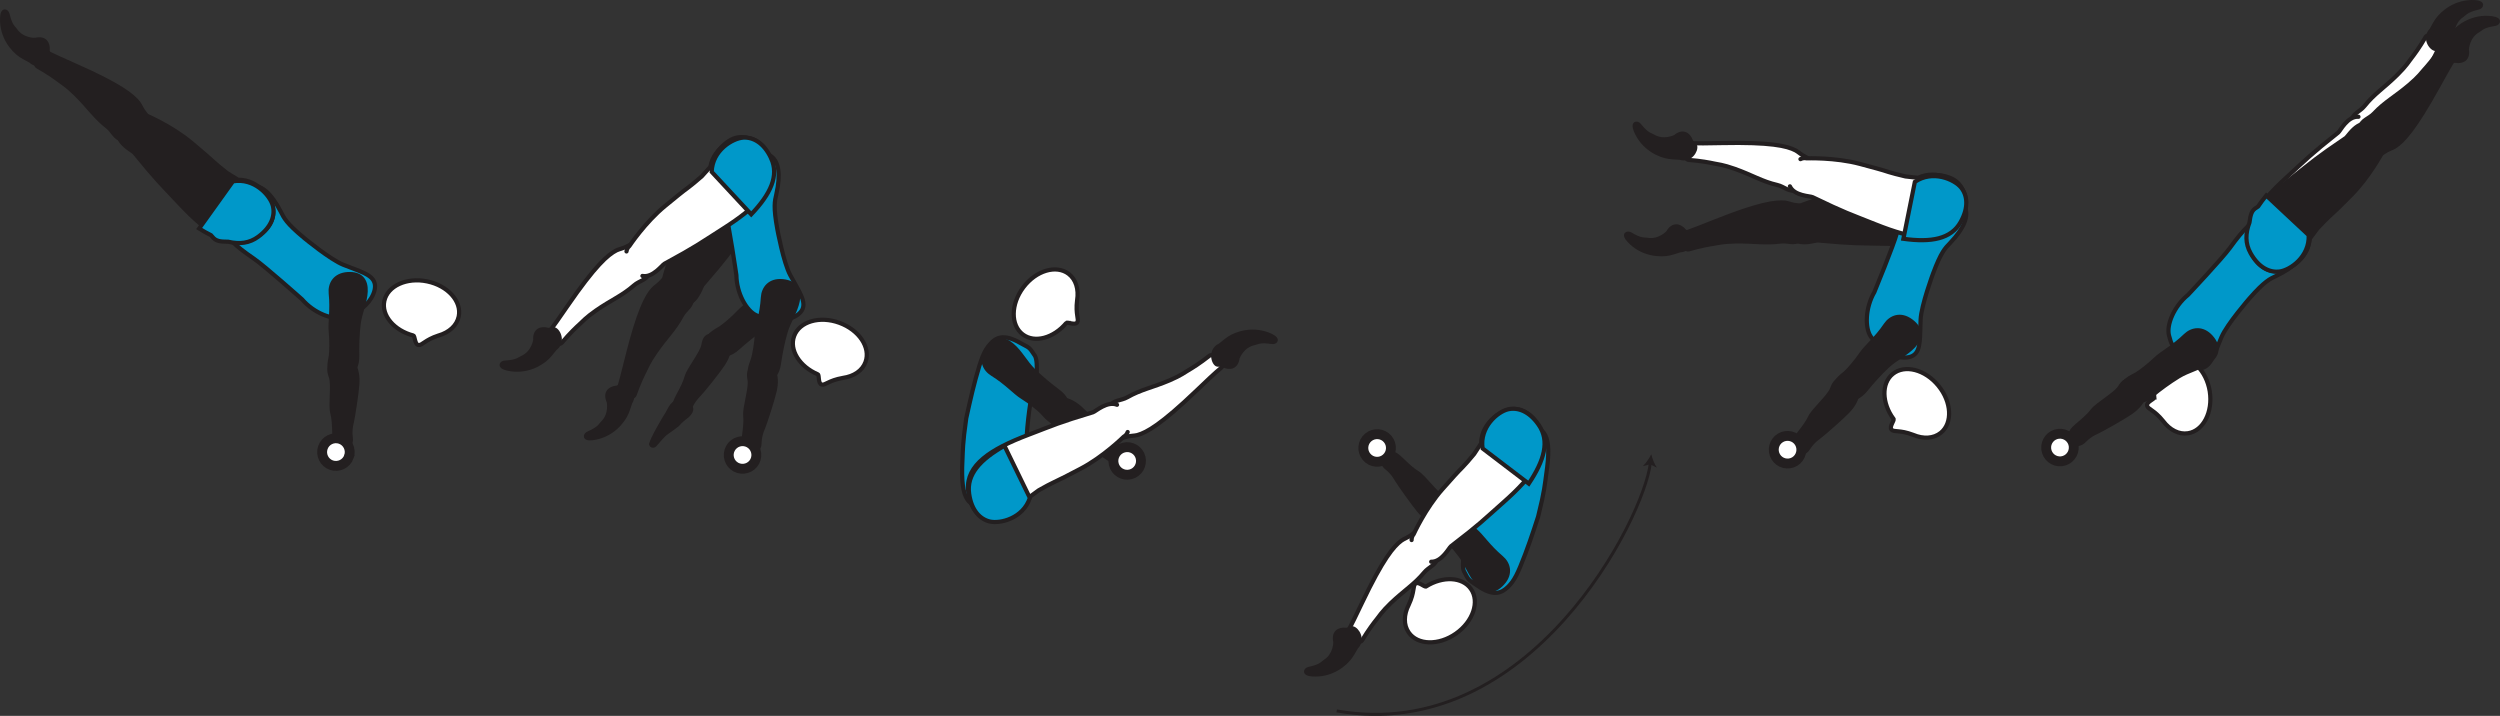<?xml version="1.0" encoding="UTF-8" standalone="no"?>
<!-- Created with Inkscape (http://www.inkscape.org/) -->

<svg
   version="1.1"
   id="svg1"
   width="336.608"
   height="96.383"
   viewBox="0 0 336.608 96.383"
   sodipodi:docname="cell.svg"
   xmlns:inkscape="http://www.inkscape.org/namespaces/inkscape"
   xmlns:sodipodi="http://sodipodi.sourceforge.net/DTD/sodipodi-0.dtd"
   xmlns="http://www.w3.org/2000/svg"
   xmlns:svg="http://www.w3.org/2000/svg">
  <rect x="0" y="0" width="336.608" height="96.383" fill="#333333" stroke="none"/>
  <sodipodi:namedview
     id="namedview1"
     pagecolor="#ffffff"
     bordercolor="#000000"
     borderopacity="0.25"
     inkscape:showpageshadow="2"
     inkscape:pageopacity="0.0"
     inkscape:pagecheckerboard="0"
     inkscape:deskcolor="#d1d1d1">
    <inkscape:page
       x="0"
       y="0"
       inkscape:label="1"
       id="page1"
       width="336.608"
       height="96.383"
       margin="0"
       bleed="0" />
  </sodipodi:namedview>
  <defs
     id="defs1" />
  <path
     style="fill:#ffffff;fill-opacity:1;fill-rule:nonzero;stroke:none"
     d="m 317.289,18.214 c 1.562,1.641 2.084,1.756 2.818,1.141 0.495,-0.412 1.094,-0.62 1.4,-0.855 1.032,-0.781 2.454,-2.52 5.188,-8.51 0.615,-1.364 1.5,-3.26 1.923,-4.01 0.667,-1.182 -1.745,-1.49 -2.011,-1.026 -0.86,1.478 -1.568,2.426 -1.958,2.926 -0.26,0.334 -0.646,0.991 -1.828,2.167 -1.798,1.781 -3.131,2.573 -4.454,4.229 -0.614,0.766 -1.562,0.954 -1.781,2.011 -0.224,1.068 0.703,1.927 0.703,1.927"
     id="path211" />
  <path
     style="fill:none;stroke:#231f20;stroke-width:0.566;stroke-linecap:butt;stroke-linejoin:miter;stroke-miterlimit:4;stroke-dasharray:none;stroke-opacity:1"
     d="m 317.289,18.214 c 1.562,1.641 2.084,1.756 2.818,1.141 0.495,-0.412 1.094,-0.62 1.4,-0.855 1.032,-0.781 2.454,-2.52 5.188,-8.51 0.615,-1.364 1.5,-3.26 1.923,-4.01 0.667,-1.182 -1.745,-1.49 -2.011,-1.026 -0.86,1.478 -1.568,2.426 -1.958,2.926 -0.26,0.334 -0.646,0.991 -1.828,2.167 -1.798,1.781 -3.131,2.573 -4.454,4.229 -0.614,0.766 -1.562,0.954 -1.781,2.011 -0.224,1.068 0.703,1.927 0.703,1.927 z"
     id="path212" />
  <path
     style="fill:#ffffff;fill-opacity:1;fill-rule:nonzero;stroke:#231f20;stroke-width:0.566;stroke-linecap:round;stroke-linejoin:round;stroke-miterlimit:4;stroke-dasharray:none;stroke-opacity:1"
     d="m 317.55,15.724 c -1.475,-0.114 -2.448,1.902 -2.719,2.12 -3.917,3.12 -4.125,3.437 -6.942,6.016 -4.079,3.729 -6.303,6.916 -4.828,9.921 1.004,2.038 2.462,2.782 3.78,2.678 1.453,-0.12 4.146,-1.803 4.162,-4.694 l 0.911,-1.452 c 0.74,-0.896 1.093,-1.349 1.5,-1.761 0.693,-0.719 1.391,-1.536 2.667,-3.02 2.27,-2.631 3.802,-6.157 3.802,-6.157 0.14,-0.171 0.214,-0.359 0.244,-0.552"
     id="path213" />
  <path
     style="fill:#231f20;fill-opacity:1;fill-rule:nonzero;stroke:none"
     d="m 90.852,54.485 c -0.036,-0.646 1.167,-2.177 1.595,-3.729 0.285,-1.048 2.041,-3.167 2.249,-4.229 0.193,-0.97 0.369,-1.402 1.532,-1.371 0.676,0.021 1.979,0.491 1.989,1.005 0.026,1.188 -0.328,2.074 -0.928,2.954 -0.676,1.016 -2.754,3.589 -3.181,4.021 -1.073,1.088 -1.147,1.823 -1.401,2.135 -0.479,0.594 -0.823,0.557 -1.276,0.333 -0.855,-0.437 -0.579,-1.119 -0.579,-1.119"
     id="path220" />
  <path
     style="fill:none;stroke:#231f20;stroke-width:0.566;stroke-linecap:butt;stroke-linejoin:miter;stroke-miterlimit:4;stroke-dasharray:none;stroke-opacity:1"
     d="m 90.852,54.485 c -0.036,-0.646 1.167,-2.177 1.595,-3.729 0.285,-1.048 2.041,-3.167 2.249,-4.229 0.193,-0.97 0.369,-1.402 1.532,-1.371 0.676,0.021 1.979,0.491 1.989,1.005 0.026,1.188 -0.328,2.074 -0.928,2.954 -0.676,1.016 -2.754,3.589 -3.181,4.021 -1.073,1.088 -1.147,1.823 -1.401,2.135 -0.479,0.594 -0.823,0.557 -1.276,0.333 -0.855,-0.437 -0.579,-1.119 -0.579,-1.119 z"
     id="path221" />
  <path
     style="fill:#231f20;fill-opacity:1;fill-rule:nonzero;stroke:none"
     d="m 95.456,46.38 c -0.739,-1.067 1.12,-1.905 1.568,-2.203 0.453,-0.297 1.656,-1.286 2.484,-2.177 0.844,-0.896 2.272,-1.651 3.86,-3.348 0.839,-0.891 2.219,-1.235 3.459,0.041 1.224,1.255 0.978,2.416 -0.194,3.344 -1.172,0.927 -2.672,1.302 -3.916,2.146 -1.256,0.849 -2.447,1.838 -3.349,2.65 -1.021,0.928 -1.875,1.006 -2.312,0.803 -1.084,-0.495 -1.6,-1.256 -1.6,-1.256"
     id="path222" />
  <path
     style="fill:none;stroke:#231f20;stroke-width:0.566;stroke-linecap:butt;stroke-linejoin:miter;stroke-miterlimit:4;stroke-dasharray:none;stroke-opacity:1"
     d="m 95.456,46.38 c -0.739,-1.067 1.12,-1.905 1.568,-2.203 0.453,-0.297 1.656,-1.286 2.484,-2.177 0.844,-0.896 2.272,-1.651 3.86,-3.348 0.839,-0.891 2.219,-1.235 3.459,0.041 1.224,1.255 0.978,2.416 -0.194,3.344 -1.172,0.927 -2.672,1.302 -3.916,2.146 -1.256,0.849 -2.447,1.838 -3.349,2.65 -1.021,0.928 -1.875,1.006 -2.312,0.803 -1.084,-0.495 -1.6,-1.256 -1.6,-1.256 z"
     id="path223" />
  <path
     style="fill:#231f20;fill-opacity:1;fill-rule:nonzero;stroke:none"
     d="m 87.675,59.808 c 0.141,-0.719 1.786,-3.521 2.193,-4.141 0.36,-0.558 0.651,-1.682 1.797,-1.531 0.468,0.057 1.094,0.473 1.312,0.713 0.172,0.192 0.088,0.511 -0.161,0.823 -0.407,0.521 -0.729,0.511 -1.579,1.469 0,0 -0.233,0.198 -0.681,0.52 -1.308,0.97 -0.824,0.423 -2.407,2.246 -0.109,0.134 -0.322,0.114 -0.406,0.036 -0.12,-0.135 -0.068,-0.135 -0.068,-0.135"
     id="path224" />
  <path
     style="fill:none;stroke:#231f20;stroke-width:0.566;stroke-linecap:round;stroke-linejoin:round;stroke-miterlimit:4;stroke-dasharray:none;stroke-opacity:1"
     d="m 87.675,59.808 c 0.141,-0.719 1.786,-3.521 2.193,-4.141 0.36,-0.558 0.651,-1.682 1.797,-1.531 0.468,0.057 1.094,0.473 1.312,0.713 0.172,0.192 0.088,0.511 -0.161,0.823 -0.407,0.521 -0.729,0.511 -1.579,1.469 0,0 -0.233,0.198 -0.681,0.52 -1.308,0.97 -0.824,0.423 -2.407,2.246 -0.109,0.134 -0.322,0.114 -0.406,0.036 -0.12,-0.135 -0.068,-0.135 -0.068,-0.135 z"
     id="path225" />
  <path
     style="fill:#231f20;fill-opacity:1;fill-rule:nonzero;stroke:none"
     d="m 92.133,38.428 c -1.844,-1.319 -2.374,-1.333 -2.989,-0.589 -0.407,0.489 -0.948,0.808 -1.208,1.093 -0.875,0.964 -1.942,2.933 -3.527,9.329 -0.353,1.447 -0.869,3.474 -1.15,4.291 -0.432,1.287 1.995,1.141 2.172,0.636 0.568,-1.62 1.093,-2.677 1.375,-3.235 0.198,-0.38 0.453,-1.098 1.401,-2.468 1.432,-2.084 2.598,-3.11 3.593,-4.985 0.464,-0.864 1.36,-1.224 1.375,-2.301 0.021,-1.09 -1.042,-1.771 -1.042,-1.771"
     id="path226" />
  <path
     style="fill:none;stroke:#231f20;stroke-width:0.566;stroke-linecap:butt;stroke-linejoin:miter;stroke-miterlimit:4;stroke-dasharray:none;stroke-opacity:1"
     d="m 92.133,38.428 c -1.844,-1.319 -2.374,-1.333 -2.989,-0.589 -0.407,0.489 -0.948,0.808 -1.208,1.093 -0.875,0.964 -1.942,2.933 -3.527,9.329 -0.353,1.447 -0.869,3.474 -1.15,4.291 -0.432,1.287 1.995,1.141 2.172,0.636 0.568,-1.62 1.093,-2.677 1.375,-3.235 0.198,-0.38 0.453,-1.098 1.401,-2.468 1.432,-2.084 2.598,-3.11 3.593,-4.985 0.464,-0.864 1.36,-1.224 1.375,-2.301 0.021,-1.09 -1.042,-1.771 -1.042,-1.771 z"
     id="path227" />
  <path
     style="fill:#231f20;fill-opacity:1;fill-rule:nonzero;stroke:none"
     d="m 90.27,40.052 c 3.041,2.615 4.03,-1.348 4.343,-1.708 3.282,-3.792 3.422,-4.145 5.719,-7.197 3.312,-4.423 4.911,-7.959 2.9,-10.641 -1.359,-1.823 -2.937,-2.282 -4.208,-1.938 -1.405,0.391 -3.744,2.541 -3.224,5.385 l -0.625,1.594 c -0.556,1.021 -0.828,1.526 -1.14,2.005 -0.552,0.839 -1.094,1.771 -2.074,3.464 -1.744,3.011 -2.598,6.755 -2.598,6.755 -0.599,1.089 0.907,2.281 0.907,2.281"
     id="path228" />
  <path
     style="fill:none;stroke:#231f20;stroke-width:0.566;stroke-linecap:butt;stroke-linejoin:miter;stroke-miterlimit:4;stroke-dasharray:none;stroke-opacity:1"
     d="m 90.27,40.052 c 3.041,2.615 4.03,-1.348 4.343,-1.708 3.282,-3.792 3.422,-4.145 5.719,-7.197 3.312,-4.423 4.911,-7.959 2.9,-10.641 -1.359,-1.823 -2.937,-2.282 -4.208,-1.938 -1.405,0.391 -3.744,2.541 -3.224,5.385 l -0.625,1.594 c -0.556,1.021 -0.828,1.526 -1.14,2.005 -0.552,0.839 -1.094,1.771 -2.074,3.464 -1.744,3.011 -2.598,6.755 -2.598,6.755 -0.599,1.089 0.907,2.281 0.907,2.281 z"
     id="path229" />
  <path
     style="fill:#231f20;fill-opacity:1;fill-rule:nonzero;stroke:none"
     d="m 81.852,54.115 c -0.557,-1.235 0.142,-1.938 1.172,-2.031 0.308,-0.032 0.547,-0.371 0.844,-0.376 0.708,0 1.902,1.267 1.098,2.537 -0.051,0.083 -0.265,0.875 -0.515,1.443 -0.49,1.109 -2.004,3.093 -4.687,3.421 -1.265,0.162 -1.12,-0.614 -0.631,-0.838 1.568,-0.692 1.574,-1.062 1.912,-1.395 1.173,-1.12 0.807,-2.761 0.807,-2.761"
     id="path230" />
  <path
     style="fill:none;stroke:#231f20;stroke-width:0.333;stroke-linecap:butt;stroke-linejoin:miter;stroke-miterlimit:4;stroke-dasharray:none;stroke-opacity:1"
     d="m 81.852,54.115 c -0.557,-1.235 0.142,-1.938 1.172,-2.031 0.308,-0.032 0.547,-0.371 0.844,-0.376 0.708,0 1.902,1.267 1.098,2.537 -0.051,0.083 -0.265,0.875 -0.515,1.443 -0.49,1.109 -2.004,3.093 -4.687,3.421 -1.265,0.162 -1.12,-0.614 -0.631,-0.838 1.568,-0.692 1.574,-1.062 1.912,-1.395 1.173,-1.12 0.807,-2.761 0.807,-2.761 z"
     id="path231" />
  <path
     style="fill:#0098c9;fill-opacity:1;fill-rule:nonzero;stroke:none"
     d="m 104.665,30.876 c -0.562,-3.079 -0.349,-3.803 -0.141,-4.704 1.281,-5.629 -1.505,-6.161 -4.203,-5.135 -3.172,1.198 -4.338,1.562 -2.63,7.624 0.48,1.688 1.458,8.386 1.458,8.386 0.031,2.442 1.359,4.818 2.692,5.406 1.407,0.615 0.891,0.271 2.298,0.61 1.338,0.322 3.432,-0.318 3.917,-1.448 0.473,-1.094 -0.5,-2.443 -1.657,-4.574 -0.911,-1.681 -1.734,-6.165 -1.734,-6.165"
     id="path232" />
  <path
     style="fill:none;stroke:#231f20;stroke-width:0.566;stroke-linecap:butt;stroke-linejoin:miter;stroke-miterlimit:4;stroke-dasharray:none;stroke-opacity:1"
     d="m 104.665,30.876 c -0.562,-3.079 -0.349,-3.803 -0.141,-4.704 1.281,-5.629 -1.505,-6.161 -4.203,-5.135 -3.172,1.198 -4.338,1.562 -2.63,7.624 0.48,1.688 1.458,8.386 1.458,8.386 0.031,2.442 1.359,4.818 2.692,5.406 1.407,0.615 0.891,0.271 2.298,0.61 1.338,0.322 3.432,-0.318 3.917,-1.448 0.473,-1.094 -0.5,-2.443 -1.657,-4.574 -0.911,-1.681 -1.734,-6.165 -1.734,-6.165 z"
     id="path233" />
  <path
     style="fill:#ffffff;fill-opacity:1;fill-rule:nonzero;stroke:none"
     d="m 110.113,50.401 c 0.224,0.11 0.004,1.23 0.51,1.37 0.5,0.141 0.896,-0.542 2.86,-0.886 l 0.021,-0.005 c 1.437,-0.203 2.604,-0.957 3.031,-2.14 0.708,-1.953 -0.864,-4.312 -3.522,-5.276 -2.656,-0.969 -5.38,-0.167 -6.088,1.787 -0.688,1.864 0.74,4.114 3.188,5.15"
     id="path234" />
  <path
     style="fill:none;stroke:#231f20;stroke-width:0.566;stroke-linecap:butt;stroke-linejoin:miter;stroke-miterlimit:4;stroke-dasharray:none;stroke-opacity:1"
     d="m 110.113,50.401 c 0.224,0.11 0.004,1.23 0.51,1.37 0.5,0.141 0.896,-0.542 2.86,-0.886 l 0.021,-0.005 c 1.437,-0.203 2.604,-0.957 3.031,-2.14 0.708,-1.953 -0.864,-4.312 -3.522,-5.276 -2.656,-0.969 -5.38,-0.167 -6.088,1.787 -0.688,1.864 0.74,4.114 3.188,5.15 z"
     id="path235" />
  <path
     style="fill:#231f20;fill-opacity:1;fill-rule:nonzero;stroke:none"
     d="m 100.185,60.005 c -0.26,-0.593 0.319,-2.453 0.162,-4.052 -0.104,-1.082 0.77,-3.688 0.589,-4.754 -0.167,-0.975 -0.152,-1.443 0.937,-1.824 0.646,-0.228 2.031,-0.25 2.224,0.229 0.448,1.1 0.432,2.048 0.188,3.089 -0.272,1.183 -1.297,4.334 -1.537,4.891 -0.615,1.396 -0.416,2.109 -0.547,2.495 -0.234,0.724 -0.573,0.812 -1.068,0.765 -0.958,-0.104 -0.948,-0.839 -0.948,-0.839"
     id="path236" />
  <path
     style="fill:none;stroke:#231f20;stroke-width:0.566;stroke-linecap:butt;stroke-linejoin:miter;stroke-miterlimit:4;stroke-dasharray:none;stroke-opacity:1"
     d="m 100.185,60.005 c -0.26,-0.593 0.319,-2.453 0.162,-4.052 -0.104,-1.082 0.77,-3.688 0.589,-4.754 -0.167,-0.975 -0.152,-1.443 0.937,-1.824 0.646,-0.228 2.031,-0.25 2.224,0.229 0.448,1.1 0.432,2.048 0.188,3.089 -0.272,1.183 -1.297,4.334 -1.537,4.891 -0.615,1.396 -0.416,2.109 -0.547,2.495 -0.234,0.724 -0.573,0.812 -1.068,0.765 -0.958,-0.104 -0.948,-0.839 -0.948,-0.839 z"
     id="path237" />
  <path
     style="fill:#231f20;fill-opacity:1;fill-rule:nonzero;stroke:none"
     d="m 101.597,51.052 c -1.25,-0.344 -0.365,-2.176 -0.208,-2.692 0.162,-0.521 0.448,-2.047 0.515,-3.265 0.068,-1.224 0.683,-2.724 0.819,-5.048 0.072,-1.219 0.91,-2.359 2.681,-2.182 1.745,0.182 2.303,1.23 1.991,2.692 -0.303,1.47 -1.215,2.714 -1.631,4.162 -0.423,1.453 -0.703,2.974 -0.875,4.177 -0.193,1.369 -0.797,1.975 -1.261,2.099 -1.151,0.313 -2.031,0.057 -2.031,0.057"
     id="path238" />
  <path
     style="fill:none;stroke:#231f20;stroke-width:0.566;stroke-linecap:butt;stroke-linejoin:miter;stroke-miterlimit:4;stroke-dasharray:none;stroke-opacity:1"
     d="m 101.597,51.052 c -1.25,-0.344 -0.365,-2.176 -0.208,-2.692 0.162,-0.521 0.448,-2.047 0.515,-3.265 0.068,-1.224 0.683,-2.724 0.819,-5.048 0.072,-1.219 0.91,-2.359 2.681,-2.182 1.745,0.182 2.303,1.23 1.991,2.692 -0.303,1.47 -1.215,2.714 -1.631,4.162 -0.423,1.453 -0.703,2.974 -0.875,4.177 -0.193,1.369 -0.797,1.975 -1.261,2.099 -1.151,0.313 -2.031,0.057 -2.031,0.057 z"
     id="path239" />
  <path
     style="fill:#ffffff;fill-opacity:1;fill-rule:nonzero;stroke:none"
     d="m 101.619,62.141 c 0.484,-0.906 0.145,-2.032 -0.756,-2.521 -0.907,-0.484 -2.036,-0.145 -2.522,0.76 -0.489,0.901 -0.15,2.032 0.756,2.521 0.907,0.479 2.036,0.146 2.522,-0.76"
     id="path240" />
  <path
     style="fill:none;stroke:#231f20;stroke-width:1.332;stroke-linecap:butt;stroke-linejoin:miter;stroke-miterlimit:4;stroke-dasharray:none;stroke-opacity:1"
     d="m 101.619,62.141 c 0.484,-0.906 0.145,-2.032 -0.756,-2.521 -0.907,-0.484 -2.036,-0.145 -2.522,0.76 -0.489,0.901 -0.15,2.032 0.756,2.521 0.907,0.479 2.036,0.146 2.522,-0.76 z"
     id="path241" />
  <path
     style="fill:#ffffff;fill-opacity:1;fill-rule:nonzero;stroke:none"
     d="m 87.103,34.719 c -1.251,-1.886 -1.751,-2.078 -2.584,-1.599 -0.558,0.317 -1.177,0.417 -1.52,0.593 -1.157,0.59 -2.86,2.063 -6.59,7.486 -0.838,1.233 -2.041,2.948 -2.582,3.614 -0.866,1.052 1.462,1.771 1.801,1.359 1.104,-1.312 1.969,-2.12 2.433,-2.541 0.317,-0.282 0.807,-0.866 2.176,-1.818 2.079,-1.442 3.533,-1.994 5.121,-3.39 0.739,-0.652 1.703,-0.672 2.098,-1.683 0.407,-1.005 -0.353,-2.021 -0.353,-2.021"
     id="path242" />
  <path
     style="fill:none;stroke:#231f20;stroke-width:0.566;stroke-linecap:butt;stroke-linejoin:miter;stroke-miterlimit:4;stroke-dasharray:none;stroke-opacity:1"
     d="m 87.103,34.719 c -1.251,-1.886 -1.751,-2.078 -2.584,-1.599 -0.558,0.317 -1.177,0.417 -1.52,0.593 -1.157,0.59 -2.86,2.063 -6.59,7.486 -0.838,1.233 -2.041,2.948 -2.582,3.614 -0.866,1.052 1.462,1.771 1.801,1.359 1.104,-1.312 1.969,-2.12 2.433,-2.541 0.317,-0.282 0.807,-0.866 2.176,-1.818 2.079,-1.442 3.533,-1.994 5.121,-3.39 0.739,-0.652 1.703,-0.672 2.098,-1.683 0.407,-1.005 -0.353,-2.021 -0.353,-2.021 z"
     id="path243" />
  <path
     style="fill:#ffffff;fill-opacity:1;fill-rule:nonzero;stroke:#231f20;stroke-width:0.566;stroke-linecap:round;stroke-linejoin:round;stroke-miterlimit:4;stroke-dasharray:none;stroke-opacity:1"
     d="m 86.499,37.152 c 1.4,0.271 2.655,-1.475 2.957,-1.636 4.407,-2.391 4.661,-2.677 7.885,-4.724 4.663,-2.969 7.402,-5.713 6.47,-8.932 -0.636,-2.188 -1.948,-3.166 -3.255,-3.297 -1.459,-0.131 -4.402,1.063 -4.917,3.906 l -1.146,1.271 c -0.885,0.755 -1.318,1.136 -1.781,1.473 -0.813,0.59 -1.641,1.272 -3.156,2.516 -2.688,2.199 -4.808,5.396 -4.808,5.396 -0.24,0.208 -0.353,0.464 -0.396,0.73"
     id="path244" />
  <path
     style="fill:#231f20;fill-opacity:1;fill-rule:nonzero;stroke:none"
     d="m 71.956,45.776 c -0.088,-1.348 0.814,-1.76 1.814,-1.484 0.301,0.083 0.645,-0.156 0.921,-0.052 0.661,0.245 1.333,1.855 0.136,2.755 -0.084,0.062 -0.563,0.734 -0.995,1.172 -0.849,0.87 -2.964,2.188 -5.589,1.557 -1.239,-0.301 -0.834,-0.979 -0.296,-1.011 1.707,-0.098 1.842,-0.437 2.281,-0.629 1.495,-0.636 1.728,-2.308 1.728,-2.308"
     id="path245" />
  <path
     style="fill:none;stroke:#231f20;stroke-width:0.333;stroke-linecap:butt;stroke-linejoin:miter;stroke-miterlimit:4;stroke-dasharray:none;stroke-opacity:1"
     d="m 71.956,45.776 c -0.088,-1.348 0.814,-1.76 1.814,-1.484 0.301,0.083 0.645,-0.156 0.921,-0.052 0.661,0.245 1.333,1.855 0.136,2.755 -0.084,0.062 -0.563,0.734 -0.995,1.172 -0.849,0.87 -2.964,2.188 -5.589,1.557 -1.239,-0.301 -0.834,-0.979 -0.296,-1.011 1.707,-0.098 1.842,-0.437 2.281,-0.629 1.495,-0.636 1.728,-2.308 1.728,-2.308 z"
     id="path246" />
  <path
     style="fill:#0098c9;fill-opacity:1;fill-rule:nonzero;stroke:none"
     d="m 103.811,21.281 c -0.959,-2.057 -2.407,-2.827 -3.724,-2.754 -1.454,0.093 -4.188,1.724 -4.26,4.614 l 5.322,5.719 c 2.588,-2.719 3.782,-5.183 2.662,-7.579"
     id="path247" />
  <path
     style="fill:none;stroke:#231f20;stroke-width:0.566;stroke-linecap:butt;stroke-linejoin:miter;stroke-miterlimit:4;stroke-dasharray:none;stroke-opacity:1"
     d="m 103.811,21.281 c -0.959,-2.057 -2.407,-2.827 -3.724,-2.754 -1.454,0.093 -4.188,1.724 -4.26,4.614 l 5.322,5.719 c 2.588,-2.719 3.782,-5.183 2.662,-7.579 z"
     id="path248" />
  <path
     style="fill:#231f20;fill-opacity:1;fill-rule:nonzero;stroke:none"
     d="m 332.258,6.642 c 0.224,1.333 -0.631,1.833 -1.656,1.656 -0.303,-0.052 -0.62,0.218 -0.912,0.14 -0.683,-0.176 -1.511,-1.714 -0.405,-2.73 0.077,-0.066 0.489,-0.78 0.874,-1.265 0.76,-0.943 2.739,-2.468 5.406,-2.093 1.272,0.172 0.933,0.885 0.396,0.973 -1.687,0.267 -1.787,0.62 -2.203,0.855 -1.427,0.776 -1.5,2.464 -1.5,2.464"
     id="path249" />
  <path
     style="fill:none;stroke:#231f20;stroke-width:0.333;stroke-linecap:butt;stroke-linejoin:miter;stroke-miterlimit:4;stroke-dasharray:none;stroke-opacity:1"
     d="m 332.258,6.642 c 0.224,1.333 -0.631,1.833 -1.656,1.656 -0.303,-0.052 -0.62,0.218 -0.912,0.14 -0.683,-0.176 -1.511,-1.714 -0.405,-2.73 0.077,-0.066 0.489,-0.78 0.874,-1.265 0.76,-0.943 2.739,-2.468 5.406,-2.093 1.272,0.172 0.933,0.885 0.396,0.973 -1.687,0.267 -1.787,0.62 -2.203,0.855 -1.427,0.776 -1.5,2.464 -1.5,2.464 z"
     id="path250" />
  <path
     style="fill:#231f20;fill-opacity:1;fill-rule:nonzero;stroke:none"
     d="m 318.274,19.126 c 1.432,1.754 1.948,1.906 2.729,1.349 0.52,-0.371 1.13,-0.537 1.458,-0.745 1.089,-0.703 2.636,-2.334 5.813,-8.094 0.719,-1.313 1.739,-3.141 2.224,-3.854 0.749,-1.13 -1.631,-1.62 -1.928,-1.178 -0.973,1.412 -1.749,2.303 -2.176,2.771 -0.287,0.319 -0.72,0.944 -1.985,2.021 -1.927,1.642 -3.318,2.334 -4.766,3.88 -0.666,0.719 -1.625,0.834 -1.921,1.876 -0.308,1.042 0.552,1.974 0.552,1.974"
     id="path251" />
  <path
     style="fill:none;stroke:#231f20;stroke-width:0.566;stroke-linecap:butt;stroke-linejoin:miter;stroke-miterlimit:4;stroke-dasharray:none;stroke-opacity:1"
     d="m 318.274,19.126 c 1.432,1.754 1.948,1.906 2.729,1.349 0.52,-0.371 1.13,-0.537 1.458,-0.745 1.089,-0.703 2.636,-2.334 5.813,-8.094 0.719,-1.313 1.739,-3.141 2.224,-3.854 0.749,-1.13 -1.631,-1.62 -1.928,-1.178 -0.973,1.412 -1.749,2.303 -2.176,2.771 -0.287,0.319 -0.72,0.944 -1.985,2.021 -1.927,1.642 -3.318,2.334 -4.766,3.88 -0.666,0.719 -1.625,0.834 -1.921,1.876 -0.308,1.042 0.552,1.974 0.552,1.974 z"
     id="path252" />
  <path
     style="fill:#0098c9;fill-opacity:1;fill-rule:nonzero;stroke:none"
     d="m 302.862,40.188 c 2.068,-2.355 2.771,-2.636 3.604,-3.032 5.208,-2.5 3.885,-5.015 1.407,-6.489 -2.907,-1.744 -3.918,-2.422 -7.599,2.677 -1.026,1.427 -5.666,6.355 -5.666,6.355 -1.902,1.546 -2.934,4.062 -2.568,5.473 0.39,1.484 0.344,0.869 0.953,2.172 0.577,1.251 2.38,2.495 3.572,2.172 1.147,-0.307 1.6,-1.907 2.552,-4.141 0.751,-1.755 3.745,-5.187 3.745,-5.187"
     id="path253" />
  <path
     style="fill:none;stroke:#231f20;stroke-width:0.566;stroke-linecap:butt;stroke-linejoin:miter;stroke-miterlimit:4;stroke-dasharray:none;stroke-opacity:1"
     d="m 302.862,40.188 c 2.068,-2.355 2.771,-2.636 3.604,-3.032 5.208,-2.5 3.885,-5.015 1.407,-6.489 -2.907,-1.744 -3.918,-2.422 -7.599,2.677 -1.026,1.427 -5.666,6.355 -5.666,6.355 -1.902,1.546 -2.934,4.062 -2.568,5.473 0.39,1.484 0.344,0.869 0.953,2.172 0.577,1.251 2.38,2.495 3.572,2.172 1.147,-0.307 1.6,-1.907 2.552,-4.141 0.751,-1.755 3.745,-5.187 3.745,-5.187 z"
     id="path254" />
  <path
     style="fill:#ffffff;fill-opacity:1;fill-rule:nonzero;stroke:none"
     d="m 290.056,53.516 c 0.009,0.245 -1.084,0.599 -0.964,1.109 0.125,0.511 0.916,0.522 2.161,2.068 l 0.016,0.02 c 0.875,1.163 2.104,1.819 3.339,1.62 2.052,-0.322 3.353,-2.848 2.921,-5.634 -0.443,-2.792 -2.468,-4.787 -4.516,-4.47 -1.957,0.308 -3.244,2.642 -2.957,5.287"
     id="path255" />
  <path
     style="fill:none;stroke:#231f20;stroke-width:0.566;stroke-linecap:butt;stroke-linejoin:miter;stroke-miterlimit:4;stroke-dasharray:none;stroke-opacity:1"
     d="m 290.056,53.516 c 0.009,0.245 -1.084,0.599 -0.964,1.109 0.125,0.511 0.916,0.522 2.161,2.068 l 0.016,0.02 c 0.875,1.163 2.104,1.819 3.339,1.62 2.052,-0.322 3.353,-2.848 2.921,-5.634 -0.443,-2.792 -2.468,-4.787 -4.516,-4.47 -1.957,0.308 -3.244,2.642 -2.957,5.287 z"
     id="path256" />
  <path
     style="fill:#231f20;fill-opacity:1;fill-rule:nonzero;stroke:none"
     d="m 320.493,18.047 c -2.266,-3.312 -4.246,0.251 -4.642,0.527 -4.145,2.806 -4.374,3.114 -7.38,5.473 -4.349,3.412 -6.806,6.417 -5.562,9.521 0.849,2.109 2.25,2.964 3.568,2.959 1.464,-0.006 4.276,-1.486 4.505,-4.366 l 1.021,-1.374 c 0.802,-0.844 1.192,-1.266 1.624,-1.646 0.746,-0.666 1.511,-1.428 2.891,-2.813 2.464,-2.448 4.256,-5.848 4.256,-5.848 0.859,-0.896 -0.281,-2.433 -0.281,-2.433"
     id="path257" />
  <path
     style="fill:none;stroke:#231f20;stroke-width:0.566;stroke-linecap:butt;stroke-linejoin:miter;stroke-miterlimit:4;stroke-dasharray:none;stroke-opacity:1"
     d="m 320.493,18.047 c -2.266,-3.312 -4.246,0.251 -4.642,0.527 -4.145,2.806 -4.374,3.114 -7.38,5.473 -4.349,3.412 -6.806,6.417 -5.562,9.521 0.849,2.109 2.25,2.964 3.568,2.959 1.464,-0.006 4.276,-1.486 4.505,-4.366 l 1.021,-1.374 c 0.802,-0.844 1.192,-1.266 1.624,-1.646 0.746,-0.666 1.511,-1.428 2.891,-2.813 2.464,-2.448 4.256,-5.848 4.256,-5.848 0.859,-0.896 -0.281,-2.433 -0.281,-2.433 z"
     id="path258" />
  <path
     style="fill:#0098c9;fill-opacity:1;fill-rule:nonzero;stroke:#231f20;stroke-width:0.566;stroke-linecap:butt;stroke-linejoin:miter;stroke-miterlimit:4;stroke-dasharray:none;stroke-opacity:1"
     d="m 305.138,26.323 c -0.416,0.505 -0.771,1 -1.104,1.485 -0.063,0.047 -0.125,0.093 -0.188,0.129 -0.713,0.386 -0.828,1.006 -0.973,2.032 -0.552,1.454 -0.574,2.818 0.145,4.104 1.104,1.984 2.604,2.656 3.912,2.484 1.443,-0.192 4.052,-2.005 3.916,-4.896 z"
     id="path259" />
  <path
     style="fill:#231f20;fill-opacity:1;fill-rule:nonzero;stroke:none"
     d="m 278.894,58.161 c 0.198,-0.609 1.886,-1.598 2.854,-2.874 0.656,-0.864 3.062,-2.188 3.65,-3.099 0.538,-0.833 0.866,-1.167 1.923,-0.713 0.625,0.27 1.667,1.192 1.484,1.672 -0.416,1.114 -1.068,1.801 -1.948,2.405 -1,0.688 -3.891,2.308 -4.448,2.563 -1.391,0.614 -1.735,1.265 -2.088,1.469 -0.661,0.369 -0.969,0.208 -1.303,-0.167 -0.64,-0.718 -0.124,-1.256 -0.124,-1.256"
     id="path260" />
  <path
     style="fill:none;stroke:#231f20;stroke-width:0.566;stroke-linecap:butt;stroke-linejoin:miter;stroke-miterlimit:4;stroke-dasharray:none;stroke-opacity:1"
     d="m 278.894,58.161 c 0.198,-0.609 1.886,-1.598 2.854,-2.874 0.656,-0.864 3.062,-2.188 3.65,-3.099 0.538,-0.833 0.866,-1.167 1.923,-0.713 0.625,0.27 1.667,1.192 1.484,1.672 -0.416,1.114 -1.068,1.801 -1.948,2.405 -1,0.688 -3.891,2.308 -4.448,2.563 -1.391,0.614 -1.735,1.265 -2.088,1.469 -0.661,0.369 -0.969,0.208 -1.303,-0.167 -0.64,-0.718 -0.124,-1.256 -0.124,-1.256 z"
     id="path261" />
  <path
     style="fill:#231f20;fill-opacity:1;fill-rule:nonzero;stroke:none"
     d="m 285.982,52.527 c -0.693,-1.099 1.203,-1.855 1.667,-2.12 0.468,-0.276 1.719,-1.214 2.593,-2.068 0.88,-0.85 2.339,-1.536 4.011,-3.156 0.88,-0.85 2.271,-1.12 3.453,0.202 1.162,1.319 0.864,2.464 -0.354,3.334 -1.219,0.87 -2.734,1.172 -4.015,1.958 -1.292,0.792 -2.532,1.714 -3.475,2.49 -1.068,0.874 -1.921,0.917 -2.338,0.688 -1.063,-0.547 -1.542,-1.328 -1.542,-1.328"
     id="path262" />
  <path
     style="fill:none;stroke:#231f20;stroke-width:0.566;stroke-linecap:butt;stroke-linejoin:miter;stroke-miterlimit:4;stroke-dasharray:none;stroke-opacity:1"
     d="m 285.982,52.527 c -0.693,-1.099 1.203,-1.855 1.667,-2.12 0.468,-0.276 1.719,-1.214 2.593,-2.068 0.88,-0.85 2.339,-1.536 4.011,-3.156 0.88,-0.85 2.271,-1.12 3.453,0.202 1.162,1.319 0.864,2.464 -0.354,3.334 -1.219,0.87 -2.734,1.172 -4.015,1.958 -1.292,0.792 -2.532,1.714 -3.475,2.49 -1.068,0.874 -1.921,0.917 -2.338,0.688 -1.063,-0.547 -1.542,-1.328 -1.542,-1.328 z"
     id="path263" />
  <path
     style="fill:#ffffff;fill-opacity:1;fill-rule:nonzero;stroke:none"
     d="m 277.565,62.109 c -1.025,0.11 -1.937,-0.624 -2.052,-1.645 -0.115,-1.021 0.625,-1.943 1.647,-2.057 1.02,-0.11 1.942,0.63 2.052,1.645 0.109,1.027 -0.626,1.943 -1.647,2.057"
     id="path264" />
  <path
     style="fill:none;stroke:#231f20;stroke-width:1.332;stroke-linecap:butt;stroke-linejoin:miter;stroke-miterlimit:4;stroke-dasharray:none;stroke-opacity:1"
     d="m 277.565,62.109 c -1.025,0.11 -1.937,-0.624 -2.052,-1.645 -0.115,-1.021 0.625,-1.943 1.647,-2.057 1.02,-0.11 1.942,0.63 2.052,1.645 0.109,1.027 -0.626,1.943 -1.647,2.057 z"
     id="path265" />
  <path
     style="fill:#231f20;fill-opacity:1;fill-rule:nonzero;stroke:none"
     d="m 330.289,4.708 c 0.324,1.314 -0.49,1.882 -1.52,1.778 -0.314,-0.027 -0.61,0.27 -0.907,0.213 -0.692,-0.131 -1.635,-1.595 -0.609,-2.693 0.073,-0.074 0.426,-0.812 0.776,-1.328 0.693,-0.995 2.541,-2.667 5.234,-2.5 1.276,0.084 0.995,0.817 0.468,0.948 -1.666,0.39 -1.733,0.75 -2.134,1.016 -1.36,0.88 -1.308,2.566 -1.308,2.566"
     id="path266" />
  <path
     style="fill:none;stroke:#231f20;stroke-width:0.333;stroke-linecap:butt;stroke-linejoin:miter;stroke-miterlimit:4;stroke-dasharray:none;stroke-opacity:1"
     d="m 330.289,4.708 c 0.324,1.314 -0.49,1.882 -1.52,1.778 -0.314,-0.027 -0.61,0.27 -0.907,0.213 -0.692,-0.131 -1.635,-1.595 -0.609,-2.693 0.073,-0.074 0.426,-0.812 0.776,-1.328 0.693,-0.995 2.541,-2.667 5.234,-2.5 1.276,0.084 0.995,0.817 0.468,0.948 -1.666,0.39 -1.733,0.75 -2.134,1.016 -1.36,0.88 -1.308,2.566 -1.308,2.566 z"
     id="path267" />
  <path
     style="fill:#0098c9;fill-opacity:1;fill-rule:nonzero;stroke:none"
     d="m 130.097,56.323 c -0.5,3.474 -0.453,4.442 -0.51,5.589 -0.298,5.771 0.906,6.235 3.292,6.463 3.374,0.318 5.254,0.168 5.244,-6.124 -0.01,-4.776 0.672,-8.328 0.672,-8.328 0.833,-1.672 1.042,-5.262 0.546,-6.027 -0.837,-1.281 -0.713,-1.011 -1.978,-1.724 -2.318,-1.323 -3.339,-0.687 -4.11,0.224 -0.77,0.901 -1.14,1.865 -1.885,4.579 -0.579,2.104 -1.271,5.348 -1.271,5.348"
     id="path268" />
  <path
     style="fill:none;stroke:#231f20;stroke-width:0.566;stroke-linecap:butt;stroke-linejoin:miter;stroke-miterlimit:4;stroke-dasharray:none;stroke-opacity:1"
     d="m 130.097,56.323 c -0.5,3.474 -0.453,4.442 -0.51,5.589 -0.298,5.771 0.906,6.235 3.292,6.463 3.374,0.318 5.254,0.168 5.244,-6.124 -0.01,-4.776 0.672,-8.328 0.672,-8.328 0.833,-1.672 1.042,-5.262 0.546,-6.027 -0.837,-1.281 -0.713,-1.011 -1.978,-1.724 -2.318,-1.323 -3.339,-0.687 -4.11,0.224 -0.77,0.901 -1.14,1.865 -1.885,4.579 -0.579,2.104 -1.271,5.348 -1.271,5.348 z"
     id="path269" />
  <path
     style="fill:#0098c9;fill-opacity:1;fill-rule:nonzero;stroke:none"
     d="m 207.133,69.453 c 0.839,-3.412 0.885,-4.385 1.047,-5.516 0.86,-5.713 -0.296,-6.29 -2.646,-6.749 -3.328,-0.645 -5.213,-0.683 -5.812,5.583 -0.458,4.756 -1.48,8.224 -1.48,8.224 -0.989,1.584 -1.546,5.136 -1.125,5.937 0.709,1.365 0.611,1.084 1.797,1.917 2.183,1.536 3.256,1.006 4.115,0.183 0.855,-0.828 1.317,-1.756 2.317,-4.38 0.782,-2.037 1.787,-5.199 1.787,-5.199"
     id="path270" />
  <path
     style="fill:none;stroke:#231f20;stroke-width:0.566;stroke-linecap:butt;stroke-linejoin:miter;stroke-miterlimit:4;stroke-dasharray:none;stroke-opacity:1"
     d="m 207.133,69.453 c 0.839,-3.412 0.885,-4.385 1.047,-5.516 0.86,-5.713 -0.296,-6.29 -2.646,-6.749 -3.328,-0.645 -5.213,-0.683 -5.812,5.583 -0.458,4.756 -1.48,8.224 -1.48,8.224 -0.989,1.584 -1.546,5.136 -1.125,5.937 0.709,1.365 0.611,1.084 1.797,1.917 2.183,1.536 3.256,1.006 4.115,0.183 0.855,-0.828 1.317,-1.756 2.317,-4.38 0.782,-2.037 1.787,-5.199 1.787,-5.199 z"
     id="path271" />
  <path
     style="fill:#ffffff;fill-opacity:1;fill-rule:nonzero;stroke:none"
     d="m 192.004,78.964 c -0.215,0.115 -1.011,-0.713 -1.418,-0.38 -0.401,0.339 -0.068,1.052 -0.912,2.853 l -0.009,0.022 c -0.657,1.297 -0.704,2.688 0.015,3.708 1.193,1.704 4.032,1.765 6.344,0.146 2.317,-1.62 3.224,-4.318 2.026,-6.016 -1.136,-1.63 -3.792,-1.754 -6.046,-0.333"
     id="path272" />
  <path
     style="fill:none;stroke:#231f20;stroke-width:0.566;stroke-linecap:butt;stroke-linejoin:miter;stroke-miterlimit:4;stroke-dasharray:none;stroke-opacity:1"
     d="m 192.004,78.964 c -0.215,0.115 -1.011,-0.713 -1.418,-0.38 -0.401,0.339 -0.068,1.052 -0.912,2.853 l -0.009,0.022 c -0.657,1.297 -0.704,2.688 0.015,3.708 1.193,1.704 4.032,1.765 6.344,0.146 2.317,-1.62 3.224,-4.318 2.026,-6.016 -1.136,-1.63 -3.792,-1.754 -6.046,-0.333 z"
     id="path273" />
  <path
     style="fill:#231f20;fill-opacity:1;fill-rule:nonzero;stroke:none"
     d="m 187.68,61.12 c 0.625,0.141 1.776,1.713 3.152,2.552 0.926,0.563 2.484,2.828 3.453,3.317 0.885,0.448 1.244,0.74 0.905,1.839 -0.202,0.652 -1.016,1.776 -1.516,1.647 -1.145,-0.303 -1.894,-0.88 -2.588,-1.694 -0.786,-0.932 -2.692,-3.634 -3.005,-4.161 -0.749,-1.328 -1.437,-1.599 -1.667,-1.932 -0.437,-0.625 -0.312,-0.943 0.032,-1.313 0.646,-0.708 1.234,-0.255 1.234,-0.255"
     id="path274" />
  <path
     style="fill:none;stroke:#231f20;stroke-width:0.566;stroke-linecap:butt;stroke-linejoin:miter;stroke-miterlimit:4;stroke-dasharray:none;stroke-opacity:1"
     d="m 187.68,61.12 c 0.625,0.141 1.776,1.713 3.152,2.552 0.926,0.563 2.484,2.828 3.453,3.317 0.885,0.448 1.244,0.74 0.905,1.839 -0.202,0.652 -1.016,1.776 -1.516,1.647 -1.145,-0.303 -1.894,-0.88 -2.588,-1.694 -0.786,-0.932 -2.692,-3.634 -3.005,-4.161 -0.749,-1.328 -1.437,-1.599 -1.667,-1.932 -0.437,-0.625 -0.312,-0.943 0.032,-1.313 0.646,-0.708 1.234,-0.255 1.234,-0.255 z"
     id="path275" />
  <path
     style="fill:#231f20;fill-opacity:1;fill-rule:nonzero;stroke:none"
     d="m 194.008,67.599 c 1.021,-0.796 1.958,1.01 2.281,1.448 0.324,0.442 1.376,1.584 2.313,2.365 0.938,0.792 1.771,2.172 3.552,3.677 0.932,0.787 1.344,2.146 0.14,3.448 -1.181,1.296 -2.358,1.115 -3.342,-0.01 -0.991,-1.12 -1.444,-2.595 -2.36,-3.798 -0.918,-1.202 -1.964,-2.344 -2.823,-3.197 -0.985,-0.975 -1.104,-1.824 -0.928,-2.267 0.439,-1.109 1.167,-1.666 1.167,-1.666"
     id="path276" />
  <path
     style="fill:none;stroke:#231f20;stroke-width:0.566;stroke-linecap:butt;stroke-linejoin:miter;stroke-miterlimit:4;stroke-dasharray:none;stroke-opacity:1"
     d="m 194.008,67.599 c 1.021,-0.796 1.958,1.01 2.281,1.448 0.324,0.442 1.376,1.584 2.313,2.365 0.938,0.792 1.771,2.172 3.552,3.677 0.932,0.787 1.344,2.146 0.14,3.448 -1.181,1.296 -2.358,1.115 -3.342,-0.01 -0.991,-1.12 -1.444,-2.595 -2.36,-3.798 -0.918,-1.202 -1.964,-2.344 -2.823,-3.197 -0.985,-0.975 -1.104,-1.824 -0.928,-2.267 0.439,-1.109 1.167,-1.666 1.167,-1.666 z"
     id="path277" />
  <path
     style="fill:#ffffff;fill-opacity:1;fill-rule:nonzero;stroke:none"
     d="m 143.571,43.485 c 0.166,-0.177 1.182,0.364 1.464,-0.078 0.281,-0.443 -0.255,-1.016 -0.011,-2.99 l 0.005,-0.021 c 0.224,-1.437 -0.156,-2.776 -1.156,-3.531 -1.661,-1.25 -4.38,-0.442 -6.084,1.818 -1.702,2.254 -1.733,5.093 -0.077,6.344 1.583,1.202 4.151,0.505 5.859,-1.542"
     id="path278" />
  <path
     style="fill:none;stroke:#231f20;stroke-width:0.566;stroke-linecap:butt;stroke-linejoin:miter;stroke-miterlimit:4;stroke-dasharray:none;stroke-opacity:1"
     d="m 143.571,43.485 c 0.166,-0.177 1.182,0.364 1.464,-0.078 0.281,-0.443 -0.255,-1.016 -0.011,-2.99 l 0.005,-0.021 c 0.224,-1.437 -0.156,-2.776 -1.156,-3.531 -1.661,-1.25 -4.38,-0.442 -6.084,1.818 -1.702,2.254 -1.733,5.093 -0.077,6.344 1.583,1.202 4.151,0.505 5.859,-1.542 z"
     id="path279" />
  <path
     style="fill:#231f20;fill-opacity:1;fill-rule:nonzero;stroke:none"
     d="m 149.947,62.063 c -0.647,-0.052 -2.011,-1.443 -3.491,-2.074 -1,-0.421 -2.869,-2.432 -3.9,-2.776 -0.937,-0.317 -1.339,-0.557 -1.161,-1.692 0.109,-0.672 0.749,-1.901 1.254,-1.844 1.188,0.131 2.011,0.588 2.812,1.298 0.912,0.801 3.194,3.202 3.574,3.681 0.937,1.204 1.656,1.371 1.937,1.667 0.521,0.553 0.443,0.886 0.156,1.302 -0.536,0.798 -1.181,0.438 -1.181,0.438"
     id="path280" />
  <path
     style="fill:none;stroke:#231f20;stroke-width:0.566;stroke-linecap:butt;stroke-linejoin:miter;stroke-miterlimit:4;stroke-dasharray:none;stroke-opacity:1"
     d="m 149.947,62.063 c -0.647,-0.052 -2.011,-1.443 -3.491,-2.074 -1,-0.421 -2.869,-2.432 -3.9,-2.776 -0.937,-0.317 -1.339,-0.557 -1.161,-1.692 0.109,-0.672 0.749,-1.901 1.254,-1.844 1.188,0.131 2.011,0.588 2.812,1.298 0.912,0.801 3.194,3.202 3.574,3.681 0.937,1.204 1.656,1.371 1.937,1.667 0.521,0.553 0.443,0.886 0.156,1.302 -0.536,0.798 -1.181,0.438 -1.181,0.438 z"
     id="path281" />
  <path
     style="fill:#231f20;fill-opacity:1;fill-rule:nonzero;stroke:none"
     d="m 142.743,56.563 c -0.896,0.937 -2.088,-0.714 -2.468,-1.094 -0.38,-0.39 -1.59,-1.37 -2.631,-2.01 -1.041,-0.646 -2.068,-1.891 -4.047,-3.115 -1.041,-0.645 -1.645,-1.932 -0.645,-3.396 0.989,-1.453 2.176,-1.443 3.317,-0.473 1.14,0.962 1.802,2.358 2.886,3.41 1.077,1.058 2.281,2.038 3.254,2.756 1.115,0.823 1.36,1.64 1.251,2.104 -0.276,1.167 -0.917,1.818 -0.917,1.818"
     id="path282" />
  <path
     style="fill:none;stroke:#231f20;stroke-width:0.566;stroke-linecap:butt;stroke-linejoin:miter;stroke-miterlimit:4;stroke-dasharray:none;stroke-opacity:1"
     d="m 142.743,56.563 c -0.896,0.937 -2.088,-0.714 -2.468,-1.094 -0.38,-0.39 -1.59,-1.37 -2.631,-2.01 -1.041,-0.646 -2.068,-1.891 -4.047,-3.115 -1.041,-0.645 -1.645,-1.932 -0.645,-3.396 0.989,-1.453 2.176,-1.443 3.317,-0.473 1.14,0.962 1.802,2.358 2.886,3.41 1.077,1.058 2.281,2.038 3.254,2.756 1.115,0.823 1.36,1.64 1.251,2.104 -0.276,1.167 -0.917,1.818 -0.917,1.818 z"
     id="path283" />
  <path
     style="fill:#ffffff;fill-opacity:1;fill-rule:nonzero;stroke:none"
     d="m 186.837,59.109 c -0.663,-0.781 -1.839,-0.874 -2.62,-0.208 -0.787,0.667 -0.876,1.839 -0.209,2.62 0.662,0.787 1.838,0.88 2.62,0.208 0.781,-0.661 0.876,-1.838 0.209,-2.62"
     id="path284" />
  <path
     style="fill:none;stroke:#231f20;stroke-width:1.332;stroke-linecap:butt;stroke-linejoin:miter;stroke-miterlimit:4;stroke-dasharray:none;stroke-opacity:1"
     d="m 186.837,59.109 c -0.663,-0.781 -1.839,-0.874 -2.62,-0.208 -0.787,0.667 -0.876,1.839 -0.209,2.62 0.662,0.787 1.838,0.88 2.62,0.208 0.781,-0.661 0.876,-1.838 0.209,-2.62 z"
     id="path285" />
  <path
     style="fill:#ffffff;fill-opacity:1;fill-rule:nonzero;stroke:none"
     d="m 152.228,63.865 c 0.995,-0.256 1.593,-1.266 1.343,-2.261 -0.25,-0.995 -1.26,-1.599 -2.26,-1.343 -0.995,0.25 -1.599,1.266 -1.344,2.26 0.25,0.995 1.265,1.599 2.261,1.344"
     id="path286" />
  <path
     style="fill:none;stroke:#231f20;stroke-width:1.332;stroke-linecap:butt;stroke-linejoin:miter;stroke-miterlimit:4;stroke-dasharray:none;stroke-opacity:1"
     d="m 152.228,63.865 c 0.995,-0.256 1.593,-1.266 1.343,-2.261 -0.25,-0.995 -1.26,-1.599 -2.26,-1.343 -0.995,0.25 -1.599,1.266 -1.344,2.26 0.25,0.995 1.265,1.599 2.261,1.344 z"
     id="path287" />
  <path
     style="fill:none;stroke:#231f20;stroke-width:0.4;stroke-linecap:butt;stroke-linejoin:miter;stroke-miterlimit:4;stroke-dasharray:none;stroke-opacity:1"
     d="m 179.977,95.719 c 26.088,4.584 41.437,-26.135 42.224,-33.354"
     id="path288" />
  <path
     style="fill:#231f20;fill-opacity:1;fill-rule:nonzero;stroke:none"
     d="m 222.332,61.161 c 0.145,0.59 0.426,1.328 0.754,1.803 l -0.906,-0.443 -0.979,0.24 c 0.421,-0.396 0.86,-1.057 1.131,-1.6"
     id="path289" />
  <path
     style="fill:#ffffff;fill-opacity:1;fill-rule:nonzero;stroke:none"
     d="m 192.914,73.136 c -1.536,-1.661 -2.057,-1.776 -2.806,-1.177 -0.5,0.401 -1.1,0.598 -1.407,0.828 -1.052,0.765 -2.5,2.489 -5.333,8.426 -0.636,1.35 -1.552,3.235 -1.99,3.975 -0.682,1.172 1.724,1.52 2,1.063 0.886,-1.47 1.61,-2.407 2,-2.891 0.271,-0.333 0.662,-0.985 1.864,-2.141 1.828,-1.744 3.178,-2.526 4.527,-4.156 0.625,-0.755 1.577,-0.927 1.807,-1.984 0.245,-1.058 -0.662,-1.943 -0.662,-1.943"
     id="path290" />
  <path
     style="fill:none;stroke:#231f20;stroke-width:0.566;stroke-linecap:butt;stroke-linejoin:miter;stroke-miterlimit:4;stroke-dasharray:none;stroke-opacity:1"
     d="m 192.914,73.136 c -1.536,-1.661 -2.057,-1.776 -2.806,-1.177 -0.5,0.401 -1.1,0.598 -1.407,0.828 -1.052,0.765 -2.5,2.489 -5.333,8.426 -0.636,1.35 -1.552,3.235 -1.99,3.975 -0.682,1.172 1.724,1.52 2,1.063 0.886,-1.47 1.61,-2.407 2,-2.891 0.271,-0.333 0.662,-0.985 1.864,-2.141 1.828,-1.744 3.178,-2.526 4.527,-4.156 0.625,-0.755 1.577,-0.927 1.807,-1.984 0.245,-1.058 -0.662,-1.943 -0.662,-1.943 z"
     id="path291" />
  <path
     style="fill:#ffffff;fill-opacity:1;fill-rule:nonzero;stroke:#231f20;stroke-width:0.566;stroke-linecap:round;stroke-linejoin:round;stroke-miterlimit:4;stroke-dasharray:none;stroke-opacity:1"
     d="m 192.701,75.636 c 1.416,0.047 2.391,-1.875 2.656,-2.084 3.98,-3.052 4.188,-3.375 7.047,-5.9 4.141,-3.663 6.412,-6.808 4.99,-9.839 -0.969,-2.057 -2.422,-2.818 -3.734,-2.745 -1.459,0.099 -4.178,1.74 -4.24,4.631 l -0.938,1.432 c -0.75,0.885 -1.114,1.333 -1.521,1.74 -0.713,0.708 -1.427,1.509 -2.724,2.973 -2.312,2.593 -3.9,6.093 -3.9,6.093 -0.204,0.235 -0.276,0.506 -0.276,0.776"
     id="path292" />
  <path
     style="fill:#0098c9;fill-opacity:1;fill-rule:nonzero;stroke:none"
     d="m 203.034,55.115 c -1.416,0.338 -3.838,2.406 -3.412,5.265 l 6.215,4.74 c 2.093,-3.125 2.848,-5.755 1.333,-7.921 -1.292,-1.871 -2.854,-2.386 -4.136,-2.084"
     id="path293" />
  <path
     style="fill:none;stroke:#231f20;stroke-width:0.566;stroke-linecap:butt;stroke-linejoin:miter;stroke-miterlimit:4;stroke-dasharray:none;stroke-opacity:1"
     d="m 203.034,55.115 c -1.416,0.338 -3.838,2.406 -3.412,5.265 l 6.215,4.74 c 2.093,-3.125 2.848,-5.755 1.333,-7.921 -1.292,-1.871 -2.854,-2.386 -4.136,-2.084 z"
     id="path294" />
  <path
     style="fill:#231f20;fill-opacity:1;fill-rule:nonzero;stroke:none"
     d="m 179.685,86.432 c -0.301,-1.317 0.527,-1.869 1.557,-1.749 0.308,0.03 0.61,-0.255 0.902,-0.198 0.688,0.14 1.609,1.624 0.573,2.703 -0.073,0.073 -0.443,0.807 -0.803,1.307 -0.702,0.994 -2.588,2.63 -5.276,2.417 -1.27,-0.099 -0.973,-0.833 -0.453,-0.948 1.677,-0.369 1.751,-0.724 2.156,-0.984 1.376,-0.86 1.344,-2.548 1.344,-2.548"
     id="path295" />
  <path
     style="fill:none;stroke:#231f20;stroke-width:0.333;stroke-linecap:butt;stroke-linejoin:miter;stroke-miterlimit:4;stroke-dasharray:none;stroke-opacity:1"
     d="m 179.685,86.432 c -0.301,-1.317 0.527,-1.869 1.557,-1.749 0.308,0.03 0.61,-0.255 0.902,-0.198 0.688,0.14 1.609,1.624 0.573,2.703 -0.073,0.073 -0.443,0.807 -0.803,1.307 -0.702,0.994 -2.588,2.63 -5.276,2.417 -1.27,-0.099 -0.973,-0.833 -0.453,-0.948 1.677,-0.369 1.751,-0.724 2.156,-0.984 1.376,-0.86 1.344,-2.548 1.344,-2.548 z"
     id="path296" />
  <path
     style="fill:#ffffff;fill-opacity:1;fill-rule:nonzero;stroke:none"
     d="m 149.316,56.761 c 0.844,2.099 1.297,2.391 2.203,2.094 0.614,-0.199 1.24,-0.172 1.614,-0.276 1.251,-0.344 3.214,-1.438 7.97,-5.995 1.072,-1.032 2.593,-2.475 3.265,-3.011 1.052,-0.854 -1.073,-2.03 -1.495,-1.697 -1.344,1.061 -2.354,1.676 -2.896,1.995 -0.369,0.213 -0.964,0.686 -2.494,1.338 -2.328,0.99 -3.87,1.234 -5.703,2.286 -0.86,0.485 -1.808,0.308 -2.401,1.218 -0.599,0.896 -0.063,2.048 -0.063,2.048"
     id="path297" />
  <path
     style="fill:none;stroke:#231f20;stroke-width:0.566;stroke-linecap:butt;stroke-linejoin:miter;stroke-miterlimit:4;stroke-dasharray:none;stroke-opacity:1"
     d="m 149.316,56.761 c 0.844,2.099 1.297,2.391 2.203,2.094 0.614,-0.199 1.24,-0.172 1.614,-0.276 1.251,-0.344 3.214,-1.438 7.97,-5.995 1.072,-1.032 2.593,-2.475 3.265,-3.011 1.052,-0.854 -1.073,-2.03 -1.495,-1.697 -1.344,1.061 -2.354,1.676 -2.896,1.995 -0.369,0.213 -0.964,0.686 -2.494,1.338 -2.328,0.99 -3.87,1.234 -5.703,2.286 -0.86,0.485 -1.808,0.308 -2.401,1.218 -0.599,0.896 -0.063,2.048 -0.063,2.048 z"
     id="path298" />
  <path
     style="fill:#ffffff;fill-opacity:1;fill-rule:nonzero;stroke:#231f20;stroke-width:0.566;stroke-linecap:round;stroke-linejoin:round;stroke-miterlimit:4;stroke-dasharray:none;stroke-opacity:1"
     d="m 150.399,54.5 c -1.312,-0.547 -2.9,0.907 -3.224,1.005 -4.802,1.448 -5.11,1.672 -8.676,3.027 -5.172,1.957 -8.412,4.093 -8.158,7.432 0.183,2.265 1.272,3.495 2.527,3.885 1.396,0.427 4.521,-0.141 5.604,-2.822 l 1.38,-1.011 c 1.021,-0.563 1.516,-0.849 2.043,-1.084 0.91,-0.416 1.864,-0.916 3.598,-1.823 3.083,-1.609 5.807,-4.312 5.807,-4.312 0.276,-0.15 0.443,-0.374 0.532,-0.63"
     id="path299" />
  <path
     style="fill:#231f20;fill-opacity:1;fill-rule:nonzero;stroke:none"
     d="m 166.748,48.204 c -0.192,1.343 -1.161,1.557 -2.077,1.077 -0.276,-0.14 -0.667,0.016 -0.918,-0.134 -0.593,-0.382 -0.916,-2.095 0.432,-2.73 0.1,-0.042 0.71,-0.598 1.224,-0.937 1.006,-0.677 3.349,-1.527 5.792,-0.365 1.151,0.546 0.609,1.13 0.079,1.046 -1.694,-0.254 -1.896,0.052 -2.366,0.147 -1.588,0.312 -2.166,1.896 -2.166,1.896"
     id="path300" />
  <path
     style="fill:none;stroke:#231f20;stroke-width:0.333;stroke-linecap:butt;stroke-linejoin:miter;stroke-miterlimit:4;stroke-dasharray:none;stroke-opacity:1"
     d="m 166.748,48.204 c -0.192,1.343 -1.161,1.557 -2.077,1.077 -0.276,-0.14 -0.667,0.016 -0.918,-0.134 -0.593,-0.382 -0.916,-2.095 0.432,-2.73 0.1,-0.042 0.71,-0.598 1.224,-0.937 1.006,-0.677 3.349,-1.527 5.792,-0.365 1.151,0.546 0.609,1.13 0.079,1.046 -1.694,-0.254 -1.896,0.052 -2.366,0.147 -1.588,0.312 -2.166,1.896 -2.166,1.896 z"
     id="path301" />
  <path
     style="fill:#0098c9;fill-opacity:1;fill-rule:nonzero;stroke:#231f20;stroke-width:0.566;stroke-linecap:butt;stroke-linejoin:miter;stroke-miterlimit:4;stroke-dasharray:none;stroke-opacity:1"
     d="m 135.243,60.021 c -3.271,1.85 -5.13,3.859 -4.75,6.479 0.318,2.251 1.479,3.407 2.76,3.713 1.418,0.339 4.506,-0.421 5.412,-3.166 z"
     id="path302" />
  <path
     style="fill:#231f20;fill-opacity:1;fill-rule:nonzero;stroke:none"
     d="m 4.737,5.262 c 1.313,-0.339 1.881,0.468 1.797,1.504 -0.026,0.308 0.276,0.6 0.219,0.896 -0.115,0.693 -1.568,1.657 -2.683,0.646 -0.077,-0.073 -0.817,-0.417 -1.333,-0.761 -1.01,-0.671 -2.703,-2.509 -2.562,-5.203 0.057,-1.276 0.802,-1.005 0.938,-0.478 0.405,1.661 0.771,1.729 1.036,2.124 0.907,1.344 2.588,1.272 2.588,1.272"
     id="path303" />
  <path
     style="fill:none;stroke:#231f20;stroke-width:0.333;stroke-linecap:butt;stroke-linejoin:miter;stroke-miterlimit:4;stroke-dasharray:none;stroke-opacity:1"
     d="m 4.737,5.262 c 1.313,-0.339 1.881,0.468 1.797,1.504 -0.026,0.308 0.276,0.6 0.219,0.896 -0.115,0.693 -1.568,1.657 -2.683,0.646 -0.077,-0.073 -0.817,-0.417 -1.333,-0.761 -1.01,-0.671 -2.703,-2.509 -2.562,-5.203 0.057,-1.276 0.802,-1.005 0.938,-0.478 0.405,1.661 0.771,1.729 1.036,2.124 0.907,1.344 2.588,1.272 2.588,1.272 z"
     id="path304" />
  <path
     style="fill:#231f20;fill-opacity:1;fill-rule:nonzero;stroke:none"
     d="m 18.415,18.09 c 1.615,-1.584 1.724,-2.11 1.098,-2.839 -0.416,-0.485 -0.635,-1.079 -0.869,-1.385 -0.797,-1.027 -2.557,-2.423 -8.583,-5.079 -1.365,-0.599 -3.277,-1.459 -4.032,-1.875 -1.192,-0.646 -1.464,1.771 -1,2.031 1.495,0.844 2.453,1.537 2.948,1.912 0.344,0.265 1.005,0.635 2.193,1.807 1.802,1.77 2.614,3.1 4.285,4.401 0.776,0.599 0.975,1.547 2.038,1.751 1.068,0.208 1.921,-0.724 1.921,-0.724"
     id="path305" />
  <path
     style="fill:none;stroke:#231f20;stroke-width:0.566;stroke-linecap:butt;stroke-linejoin:miter;stroke-miterlimit:4;stroke-dasharray:none;stroke-opacity:1"
     d="m 18.415,18.09 c 1.615,-1.584 1.724,-2.11 1.098,-2.839 -0.416,-0.485 -0.635,-1.079 -0.869,-1.385 -0.797,-1.027 -2.557,-2.423 -8.583,-5.079 -1.365,-0.599 -3.277,-1.459 -4.032,-1.875 -1.192,-0.646 -1.464,1.771 -1,2.031 1.495,0.844 2.453,1.537 2.948,1.912 0.344,0.265 1.005,0.635 2.193,1.807 1.802,1.77 2.614,3.1 4.285,4.401 0.776,0.599 0.975,1.547 2.038,1.751 1.068,0.208 1.921,-0.724 1.921,-0.724 z"
     id="path306" />
  <path
     style="fill:#0098c9;fill-opacity:1;fill-rule:nonzero;stroke:none"
     d="m 40.946,32.041 c -2.412,-2.004 -2.715,-2.697 -3.131,-3.52 -2.636,-5.141 -5.114,-3.756 -6.521,-1.234 -1.667,2.948 -2.322,3.978 2.88,7.532 1.448,0.984 6.5,5.489 6.5,5.489 1.595,1.859 4.136,2.823 5.537,2.421 1.473,-0.432 0.854,-0.369 2.151,-1.01 1.234,-0.615 2.427,-2.443 2.068,-3.624 -0.333,-1.142 -1.948,-1.548 -4.199,-2.443 -1.776,-0.704 -5.285,-3.611 -5.285,-3.611"
     id="path307" />
  <path
     style="fill:none;stroke:#231f20;stroke-width:0.566;stroke-linecap:butt;stroke-linejoin:miter;stroke-miterlimit:4;stroke-dasharray:none;stroke-opacity:1"
     d="m 40.946,32.041 c -2.412,-2.004 -2.715,-2.697 -3.131,-3.52 -2.636,-5.141 -5.114,-3.756 -6.521,-1.234 -1.667,2.948 -2.322,3.978 2.88,7.532 1.448,0.984 6.5,5.489 6.5,5.489 1.595,1.859 4.136,2.823 5.537,2.421 1.473,-0.432 0.854,-0.369 2.151,-1.01 1.234,-0.615 2.427,-2.443 2.068,-3.624 -0.333,-1.142 -1.948,-1.548 -4.199,-2.443 -1.776,-0.704 -5.285,-3.611 -5.285,-3.611 z"
     id="path308" />
  <path
     style="fill:#ffffff;fill-opacity:1;fill-rule:nonzero;stroke:none"
     d="m 55.649,45.172 c 0.235,0.079 0.183,1.224 0.692,1.281 0.521,0.068 0.819,-0.661 2.709,-1.286 h 0.02 c 1.396,-0.411 2.437,-1.328 2.693,-2.558 0.421,-2.036 -1.475,-4.145 -4.24,-4.718 -2.771,-0.578 -5.349,0.609 -5.776,2.641 -0.407,1.943 1.328,3.968 3.901,4.64"
     id="path309" />
  <path
     style="fill:none;stroke:#231f20;stroke-width:0.566;stroke-linecap:butt;stroke-linejoin:miter;stroke-miterlimit:4;stroke-dasharray:none;stroke-opacity:1"
     d="m 55.649,45.172 c 0.235,0.079 0.183,1.224 0.692,1.281 0.521,0.068 0.819,-0.661 2.709,-1.286 h 0.02 c 1.396,-0.411 2.437,-1.328 2.693,-2.558 0.421,-2.036 -1.475,-4.145 -4.24,-4.718 -2.771,-0.578 -5.349,0.609 -5.776,2.641 -0.407,1.943 1.328,3.968 3.901,4.64 z"
     id="path310" />
  <path
     style="fill:#231f20;fill-opacity:1;fill-rule:nonzero;stroke:none"
     d="m 17.133,15.975 c -3.093,2.547 0.636,4.203 0.938,4.572 3.167,3.885 3.49,4.084 6.104,6.876 3.781,4.025 6.99,6.208 9.98,4.692 2.031,-1.026 2.75,-2.506 2.63,-3.812 -0.135,-1.454 -1.854,-4.126 -4.744,-4.104 l -1.464,-0.896 c -0.905,-0.724 -1.358,-1.079 -1.776,-1.47 -0.734,-0.686 -1.557,-1.379 -3.051,-2.634 -2.667,-2.235 -6.208,-3.719 -6.208,-3.719 -0.975,-0.781 -2.407,0.495 -2.407,0.495"
     id="path311" />
  <path
     style="fill:none;stroke:#231f20;stroke-width:0.566;stroke-linecap:butt;stroke-linejoin:miter;stroke-miterlimit:4;stroke-dasharray:none;stroke-opacity:1"
     d="m 17.133,15.975 c -3.093,2.547 0.636,4.203 0.938,4.572 3.167,3.885 3.49,4.084 6.104,6.876 3.781,4.025 6.99,6.208 9.98,4.692 2.031,-1.026 2.75,-2.506 2.63,-3.812 -0.135,-1.454 -1.854,-4.126 -4.744,-4.104 l -1.464,-0.896 c -0.905,-0.724 -1.358,-1.079 -1.776,-1.47 -0.734,-0.686 -1.557,-1.379 -3.051,-2.634 -2.667,-2.235 -6.208,-3.719 -6.208,-3.719 -0.975,-0.781 -2.407,0.495 -2.407,0.495 z"
     id="path312" />
  <path
     style="fill:#0098c9;fill-opacity:1;fill-rule:nonzero;stroke:none"
     d="m 31.363,24.417 -4.552,6.354 c 0.552,0.349 1.084,0.641 1.604,0.901 0.062,0.057 0.115,0.115 0.156,0.177 0.485,0.656 1.115,0.688 2.157,0.698 1.51,0.36 2.859,0.204 4.042,-0.671 1.828,-1.349 2.296,-2.923 1.958,-4.199 -0.381,-1.406 -2.521,-3.765 -5.365,-3.26"
     id="path313" />
  <path
     style="fill:none;stroke:#231f20;stroke-width:0.566;stroke-linecap:butt;stroke-linejoin:miter;stroke-miterlimit:4;stroke-dasharray:none;stroke-opacity:1"
     d="m 31.363,24.417 -4.552,6.354 c 0.552,0.349 1.084,0.641 1.604,0.901 0.062,0.057 0.115,0.115 0.156,0.177 0.485,0.656 1.115,0.688 2.157,0.698 1.51,0.36 2.859,0.204 4.042,-0.671 1.828,-1.349 2.296,-2.923 1.958,-4.199 -0.381,-1.406 -2.521,-3.765 -5.365,-3.26 z"
     id="path314" />
  <path
     style="fill:#231f20;fill-opacity:1;fill-rule:nonzero;stroke:none"
     d="m 45.232,59.595 c -0.354,-0.538 -0.083,-2.47 -0.489,-4.022 -0.276,-1.052 0.172,-3.765 -0.177,-4.786 -0.323,-0.938 -0.385,-1.402 0.631,-1.954 0.598,-0.322 1.964,-0.572 2.229,-0.129 0.62,1.009 0.755,1.952 0.683,3.015 -0.079,1.213 -0.59,4.485 -0.735,5.078 -0.38,1.479 -0.073,2.151 -0.141,2.552 -0.115,0.75 -0.426,0.896 -0.932,0.927 -0.958,0.052 -1.068,-0.681 -1.068,-0.681"
     id="path315" />
  <path
     style="fill:none;stroke:#231f20;stroke-width:0.566;stroke-linecap:butt;stroke-linejoin:miter;stroke-miterlimit:4;stroke-dasharray:none;stroke-opacity:1"
     d="m 45.232,59.595 c -0.354,-0.538 -0.083,-2.47 -0.489,-4.022 -0.276,-1.052 0.172,-3.765 -0.177,-4.786 -0.323,-0.938 -0.385,-1.402 0.631,-1.954 0.598,-0.322 1.964,-0.572 2.229,-0.129 0.62,1.009 0.755,1.952 0.683,3.015 -0.079,1.213 -0.59,4.485 -0.735,5.078 -0.38,1.479 -0.073,2.151 -0.141,2.552 -0.115,0.75 -0.426,0.896 -0.932,0.927 -0.958,0.052 -1.068,-0.681 -1.068,-0.681 z"
     id="path316" />
  <path
     style="fill:#231f20;fill-opacity:1;fill-rule:nonzero;stroke:none"
     d="m 45.191,50.537 c -1.292,-0.141 -0.708,-2.089 -0.64,-2.625 0.077,-0.537 0.115,-2.093 -0.016,-3.308 -0.12,-1.219 0.24,-2.796 0,-5.115 -0.12,-1.213 0.526,-2.473 2.297,-2.582 1.755,-0.099 2.468,0.849 2.4,2.344 -0.067,1.489 -0.766,2.864 -0.947,4.364 -0.177,1.505 -0.22,3.052 -0.188,4.265 0.025,1.381 -0.474,2.073 -0.912,2.272 -1.082,0.495 -1.994,0.385 -1.994,0.385"
     id="path317" />
  <path
     style="fill:none;stroke:#231f20;stroke-width:0.566;stroke-linecap:butt;stroke-linejoin:miter;stroke-miterlimit:4;stroke-dasharray:none;stroke-opacity:1"
     d="m 45.191,50.537 c -1.292,-0.141 -0.708,-2.089 -0.64,-2.625 0.077,-0.537 0.115,-2.093 -0.016,-3.308 -0.12,-1.219 0.24,-2.796 0,-5.115 -0.12,-1.213 0.526,-2.473 2.297,-2.582 1.755,-0.099 2.468,0.849 2.4,2.344 -0.067,1.489 -0.766,2.864 -0.947,4.364 -0.177,1.505 -0.22,3.052 -0.188,4.265 0.025,1.381 -0.474,2.073 -0.912,2.272 -1.082,0.495 -1.994,0.385 -1.994,0.385 z"
     id="path318" />
  <path
     style="fill:#ffffff;fill-opacity:1;fill-rule:nonzero;stroke:none"
     d="m 46.988,61.48 c 0.333,-0.975 -0.182,-2.032 -1.15,-2.371 -0.975,-0.333 -2.032,0.183 -2.365,1.156 -0.333,0.97 0.177,2.027 1.151,2.366 0.975,0.328 2.032,-0.183 2.365,-1.151"
     id="path319" />
  <path
     style="fill:none;stroke:#231f20;stroke-width:1.332;stroke-linecap:butt;stroke-linejoin:miter;stroke-miterlimit:4;stroke-dasharray:none;stroke-opacity:1"
     d="m 46.988,61.48 c 0.333,-0.975 -0.182,-2.032 -1.15,-2.371 -0.975,-0.333 -2.032,0.183 -2.365,1.156 -0.333,0.97 0.177,2.027 1.151,2.366 0.975,0.328 2.032,-0.183 2.365,-1.151 z"
     id="path320" />
  <path
     style="fill:#231f20;fill-opacity:1;fill-rule:nonzero;stroke:none"
     d="m 243.248,30.412 c -0.006,-2.265 -0.302,-2.708 -1.26,-2.771 -0.642,-0.042 -1.214,-0.302 -1.599,-0.349 -1.292,-0.14 -3.516,0.136 -9.631,2.584 -1.38,0.556 -3.333,1.323 -4.161,1.567 -1.297,0.401 0.244,2.292 0.755,2.141 1.646,-0.485 2.813,-0.677 3.432,-0.771 0.422,-0.062 1.152,-0.276 2.818,-0.302 2.526,-0.052 4.047,0.292 6.14,0.005 0.98,-0.125 1.792,0.391 2.678,-0.229 0.896,-0.615 0.828,-1.875 0.828,-1.875"
     id="path321" />
  <path
     style="fill:none;stroke:#231f20;stroke-width:0.566;stroke-linecap:butt;stroke-linejoin:miter;stroke-miterlimit:4;stroke-dasharray:none;stroke-opacity:1"
     d="m 243.248,30.412 c -0.006,-2.265 -0.302,-2.708 -1.26,-2.771 -0.642,-0.042 -1.214,-0.302 -1.599,-0.349 -1.292,-0.14 -3.516,0.136 -9.631,2.584 -1.38,0.556 -3.333,1.323 -4.161,1.567 -1.297,0.401 0.244,2.292 0.755,2.141 1.646,-0.485 2.813,-0.677 3.432,-0.771 0.422,-0.062 1.152,-0.276 2.818,-0.302 2.526,-0.052 4.047,0.292 6.14,0.005 0.98,-0.125 1.792,0.391 2.678,-0.229 0.896,-0.615 0.828,-1.875 0.828,-1.875 z"
     id="path322" />
  <path
     style="fill:#231f20;fill-opacity:1;fill-rule:nonzero;stroke:none"
     d="m 240.837,29.844 c -0.344,3.995 3.452,2.484 3.927,2.531 4.989,0.453 5.364,0.36 9.182,0.448 5.52,0.109 9.328,-0.662 10.339,-3.854 0.681,-2.166 0.129,-3.718 -0.887,-4.546 -1.134,-0.918 -4.244,-1.558 -6.254,0.52 l -1.662,0.422 c -1.15,0.14 -1.718,0.219 -2.297,0.244 -1,0.043 -2.072,0.147 -4.02,0.334 -3.459,0.344 -6.995,1.833 -6.995,1.833 -1.24,0.152 -1.333,2.068 -1.333,2.068"
     id="path323" />
  <path
     style="fill:none;stroke:#231f20;stroke-width:0.566;stroke-linecap:butt;stroke-linejoin:miter;stroke-miterlimit:4;stroke-dasharray:none;stroke-opacity:1"
     d="m 240.837,29.844 c -0.344,3.995 3.452,2.484 3.927,2.531 4.989,0.453 5.364,0.36 9.182,0.448 5.52,0.109 9.328,-0.662 10.339,-3.854 0.681,-2.166 0.129,-3.718 -0.887,-4.546 -1.134,-0.918 -4.244,-1.558 -6.254,0.52 l -1.662,0.422 c -1.15,0.14 -1.718,0.219 -2.297,0.244 -1,0.043 -2.072,0.147 -4.02,0.334 -3.459,0.344 -6.995,1.833 -6.995,1.833 -1.24,0.152 -1.333,2.068 -1.333,2.068 z"
     id="path324" />
  <path
     style="fill:#231f20;fill-opacity:1;fill-rule:nonzero;stroke:none"
     d="m 224.513,31.219 c 0.677,-1.178 1.652,-1.02 2.333,-0.234 0.204,0.228 0.62,0.224 0.798,0.468 0.412,0.568 0.078,2.282 -1.422,2.366 -0.1,0.004 -0.865,0.296 -1.474,0.426 -1.187,0.25 -3.683,0.178 -5.511,-1.813 -0.869,-0.932 -0.156,-1.271 0.313,-1 1.474,0.871 1.776,0.657 2.244,0.74 1.595,0.297 2.719,-0.953 2.719,-0.953"
     id="path325" />
  <path
     style="fill:none;stroke:#231f20;stroke-width:0.333;stroke-linecap:butt;stroke-linejoin:miter;stroke-miterlimit:4;stroke-dasharray:none;stroke-opacity:1"
     d="m 224.513,31.219 c 0.677,-1.178 1.652,-1.02 2.333,-0.234 0.204,0.228 0.62,0.224 0.798,0.468 0.412,0.568 0.078,2.282 -1.422,2.366 -0.1,0.004 -0.865,0.296 -1.474,0.426 -1.187,0.25 -3.683,0.178 -5.511,-1.813 -0.869,-0.932 -0.156,-1.271 0.313,-1 1.474,0.871 1.776,0.657 2.244,0.74 1.595,0.297 2.719,-0.953 2.719,-0.953 z"
     id="path326" />
  <path
     style="fill:#0098c9;fill-opacity:1;fill-rule:nonzero;stroke:none"
     d="m 260.264,36.849 c 1.093,-2.932 1.645,-3.448 2.286,-4.109 3.984,-4.188 1.859,-6.068 -0.985,-6.568 -3.333,-0.599 -4.525,-0.88 -6.156,5.203 -0.453,1.693 -3.036,7.948 -3.036,7.948 -1.229,2.12 -1.303,4.838 -0.464,6.026 0.891,1.25 0.631,0.688 1.667,1.698 0.985,0.964 3.104,1.485 4.104,0.761 0.964,-0.693 0.818,-2.349 0.917,-4.776 0.083,-1.912 1.667,-6.183 1.667,-6.183"
     id="path327" />
  <path
     style="fill:none;stroke:#231f20;stroke-width:0.566;stroke-linecap:butt;stroke-linejoin:miter;stroke-miterlimit:4;stroke-dasharray:none;stroke-opacity:1"
     d="m 260.264,36.849 c 1.093,-2.932 1.645,-3.448 2.286,-4.109 3.984,-4.188 1.859,-6.068 -0.985,-6.568 -3.333,-0.599 -4.525,-0.88 -6.156,5.203 -0.453,1.693 -3.036,7.948 -3.036,7.948 -1.229,2.12 -1.303,4.838 -0.464,6.026 0.891,1.25 0.631,0.688 1.667,1.698 0.985,0.964 3.104,1.485 4.104,0.761 0.964,-0.693 0.818,-2.349 0.917,-4.776 0.083,-1.912 1.667,-6.183 1.667,-6.183 z"
     id="path328" />
  <path
     style="fill:#ffffff;fill-opacity:1;fill-rule:nonzero;stroke:none"
     d="m 254.952,56.412 c 0.134,0.208 -0.626,1.063 -0.267,1.437 0.36,0.375 1.047,-0.005 2.907,0.698 l 0.026,0.01 c 1.338,0.563 2.723,0.506 3.703,-0.286 1.604,-1.312 1.459,-4.151 -0.328,-6.334 -1.787,-2.192 -4.537,-2.896 -6.147,-1.582 -1.541,1.249 -1.473,3.91 0.106,6.057"
     id="path329" />
  <path
     style="fill:none;stroke:#231f20;stroke-width:0.566;stroke-linecap:butt;stroke-linejoin:miter;stroke-miterlimit:4;stroke-dasharray:none;stroke-opacity:1"
     d="m 254.952,56.412 c 0.134,0.208 -0.626,1.063 -0.267,1.437 0.36,0.375 1.047,-0.005 2.907,0.698 l 0.026,0.01 c 1.338,0.563 2.723,0.506 3.703,-0.286 1.604,-1.312 1.459,-4.151 -0.328,-6.334 -1.787,-2.192 -4.537,-2.896 -6.147,-1.582 -1.541,1.249 -1.473,3.91 0.106,6.057 z"
     id="path330" />
  <path
     style="fill:#231f20;fill-opacity:1;fill-rule:nonzero;stroke:none"
     d="m 241.508,59.579 c 0.073,-0.642 1.521,-1.943 2.214,-3.402 0.458,-0.984 2.547,-2.765 2.938,-3.781 0.353,-0.921 0.604,-1.312 1.738,-1.083 0.667,0.135 1.871,0.823 1.792,1.334 -0.182,1.172 -0.682,1.978 -1.416,2.749 -0.844,0.88 -3.338,3.057 -3.833,3.412 -1.24,0.891 -1.433,1.599 -1.745,1.864 -0.568,0.505 -0.902,0.412 -1.307,0.109 -0.772,-0.572 -0.381,-1.202 -0.381,-1.202"
     id="path331" />
  <path
     style="fill:none;stroke:#231f20;stroke-width:0.566;stroke-linecap:butt;stroke-linejoin:miter;stroke-miterlimit:4;stroke-dasharray:none;stroke-opacity:1"
     d="m 241.508,59.579 c 0.073,-0.642 1.521,-1.943 2.214,-3.402 0.458,-0.984 2.547,-2.765 2.938,-3.781 0.353,-0.921 0.604,-1.312 1.738,-1.083 0.667,0.135 1.871,0.823 1.792,1.334 -0.182,1.172 -0.682,1.978 -1.416,2.749 -0.844,0.88 -3.338,3.057 -3.833,3.412 -1.24,0.891 -1.433,1.599 -1.745,1.864 -0.568,0.505 -0.902,0.412 -1.307,0.109 -0.772,-0.572 -0.381,-1.202 -0.381,-1.202 z"
     id="path332" />
  <path
     style="fill:#231f20;fill-opacity:1;fill-rule:nonzero;stroke:none"
     d="m 247.3,52.609 c -0.902,-0.932 0.802,-2.052 1.198,-2.416 0.406,-0.365 1.432,-1.537 2.115,-2.546 0.687,-1.011 1.984,-1.986 3.285,-3.912 0.688,-1.011 1.996,-1.563 3.423,-0.5 1.407,1.046 1.344,2.234 0.333,3.333 -1.016,1.099 -2.437,1.703 -3.532,2.735 -1.104,1.036 -2.129,2.197 -2.89,3.14 -0.864,1.078 -1.698,1.286 -2.156,1.161 -1.151,-0.323 -1.776,-0.995 -1.776,-0.995"
     id="path333" />
  <path
     style="fill:none;stroke:#231f20;stroke-width:0.566;stroke-linecap:butt;stroke-linejoin:miter;stroke-miterlimit:4;stroke-dasharray:none;stroke-opacity:1"
     d="m 247.3,52.609 c -0.902,-0.932 0.802,-2.052 1.198,-2.416 0.406,-0.365 1.432,-1.537 2.115,-2.546 0.687,-1.011 1.984,-1.986 3.285,-3.912 0.688,-1.011 1.996,-1.563 3.423,-0.5 1.407,1.046 1.344,2.234 0.333,3.333 -1.016,1.099 -2.437,1.703 -3.532,2.735 -1.104,1.036 -2.129,2.197 -2.89,3.14 -0.864,1.078 -1.698,1.286 -2.156,1.161 -1.151,-0.323 -1.776,-0.995 -1.776,-0.995 z"
     id="path334" />
  <path
     style="fill:#ffffff;fill-opacity:1;fill-rule:nonzero;stroke:none"
     d="m 241.644,62.147 c 0.874,-0.527 1.161,-1.672 0.636,-2.552 -0.527,-0.882 -1.672,-1.167 -2.552,-0.642 -0.882,0.527 -1.167,1.672 -0.636,2.558 0.526,0.874 1.666,1.166 2.552,0.636"
     id="path335" />
  <path
     style="fill:none;stroke:#231f20;stroke-width:1.332;stroke-linecap:butt;stroke-linejoin:miter;stroke-miterlimit:4;stroke-dasharray:none;stroke-opacity:1"
     d="m 241.644,62.147 c 0.874,-0.527 1.161,-1.672 0.636,-2.552 -0.527,-0.882 -1.672,-1.167 -2.552,-0.642 -0.882,0.527 -1.167,1.672 -0.636,2.558 0.526,0.874 1.666,1.166 2.552,0.636 z"
     id="path336" />
  <path
     style="fill:#ffffff;fill-opacity:1;fill-rule:nonzero;stroke:none"
     d="m 243.326,24.167 c 0.796,-2.12 0.667,-2.64 -0.209,-3.036 -0.583,-0.266 -1.025,-0.713 -1.369,-0.885 -1.156,-0.599 -3.344,-1.12 -9.927,-0.984 -1.489,0.036 -3.584,0.061 -4.443,0.009 -1.354,-0.088 -0.584,2.218 -0.052,2.256 1.714,0.134 2.875,0.364 3.484,0.494 0.422,0.094 1.172,0.146 2.751,0.708 2.38,0.844 3.681,1.703 5.739,2.178 0.958,0.218 1.537,0.994 2.594,0.718 1.047,-0.254 1.432,-1.458 1.432,-1.458"
     id="path337" />
  <path
     style="fill:none;stroke:#231f20;stroke-width:0.566;stroke-linecap:butt;stroke-linejoin:miter;stroke-miterlimit:4;stroke-dasharray:none;stroke-opacity:1"
     d="m 243.326,24.167 c 0.796,-2.12 0.667,-2.64 -0.209,-3.036 -0.583,-0.266 -1.025,-0.713 -1.369,-0.885 -1.156,-0.599 -3.344,-1.12 -9.927,-0.984 -1.489,0.036 -3.584,0.061 -4.443,0.009 -1.354,-0.088 -0.584,2.218 -0.052,2.256 1.714,0.134 2.875,0.364 3.484,0.494 0.422,0.094 1.172,0.146 2.751,0.708 2.38,0.844 3.681,1.703 5.739,2.178 0.958,0.218 1.537,0.994 2.594,0.718 1.047,-0.254 1.432,-1.458 1.432,-1.458 z"
     id="path338" />
  <path
     style="fill:#ffffff;fill-opacity:1;fill-rule:nonzero;stroke:#231f20;stroke-width:0.566;stroke-linecap:round;stroke-linejoin:round;stroke-miterlimit:4;stroke-dasharray:none;stroke-opacity:1"
     d="m 240.998,25.089 c 0.594,1.296 2.75,1.302 3.052,1.454 4.515,2.181 4.896,2.222 8.438,3.645 5.134,2.052 8.958,2.677 11.036,0.036 1.396,-1.787 1.428,-3.427 0.77,-4.568 -0.738,-1.255 -3.426,-2.948 -6.041,-1.713 l -1.697,-0.187 c -1.136,-0.276 -1.694,-0.407 -2.24,-0.584 -0.954,-0.323 -1.984,-0.588 -3.88,-1.099 -3.36,-0.901 -7.194,-0.754 -7.194,-0.754 -0.301,-0.074 -0.582,-0.016 -0.822,0.109"
     id="path339" />
  <path
     style="fill:#231f20;fill-opacity:1;fill-rule:nonzero;stroke:none"
     d="m 225.508,18.319 c 1.042,-0.865 1.906,-0.371 2.261,0.599 0.109,0.292 0.505,0.432 0.583,0.718 0.182,0.683 -0.73,2.167 -2.156,1.724 -0.104,-0.032 -0.927,-0.032 -1.536,-0.131 -1.204,-0.177 -3.506,-1.125 -4.527,-3.625 -0.479,-1.186 0.313,-1.249 0.651,-0.833 1.073,1.328 1.433,1.24 1.838,1.485 1.386,0.843 2.886,0.063 2.886,0.063"
     id="path340" />
  <path
     style="fill:none;stroke:#231f20;stroke-width:0.333;stroke-linecap:butt;stroke-linejoin:miter;stroke-miterlimit:4;stroke-dasharray:none;stroke-opacity:1"
     d="m 225.508,18.319 c 1.042,-0.865 1.906,-0.371 2.261,0.599 0.109,0.292 0.505,0.432 0.583,0.718 0.182,0.683 -0.73,2.167 -2.156,1.724 -0.104,-0.032 -0.927,-0.032 -1.536,-0.131 -1.204,-0.177 -3.506,-1.125 -4.527,-3.625 -0.479,-1.186 0.313,-1.249 0.651,-0.833 1.073,1.328 1.433,1.24 1.838,1.485 1.386,0.843 2.886,0.063 2.886,0.063 z"
     id="path341" />
  <path
     style="fill:#0098c9;fill-opacity:1;fill-rule:nonzero;stroke:none"
     d="m 264.05,25.256 c -0.922,-1.125 -3.844,-2.396 -6.229,-0.767 l -1.541,7.663 c 3.724,0.515 6.416,0.047 7.708,-2.261 1.109,-1.984 0.896,-3.604 0.062,-4.635"
     id="path342" />
  <path
     style="fill:none;stroke:#231f20;stroke-width:0.566;stroke-linecap:butt;stroke-linejoin:miter;stroke-miterlimit:4;stroke-dasharray:none;stroke-opacity:1"
     d="m 264.05,25.256 c -0.922,-1.125 -3.844,-2.396 -6.229,-0.767 l -1.541,7.663 c 3.724,0.515 6.416,0.047 7.708,-2.261 1.109,-1.984 0.896,-3.604 0.062,-4.635 z"
     id="path343" />
</svg>
